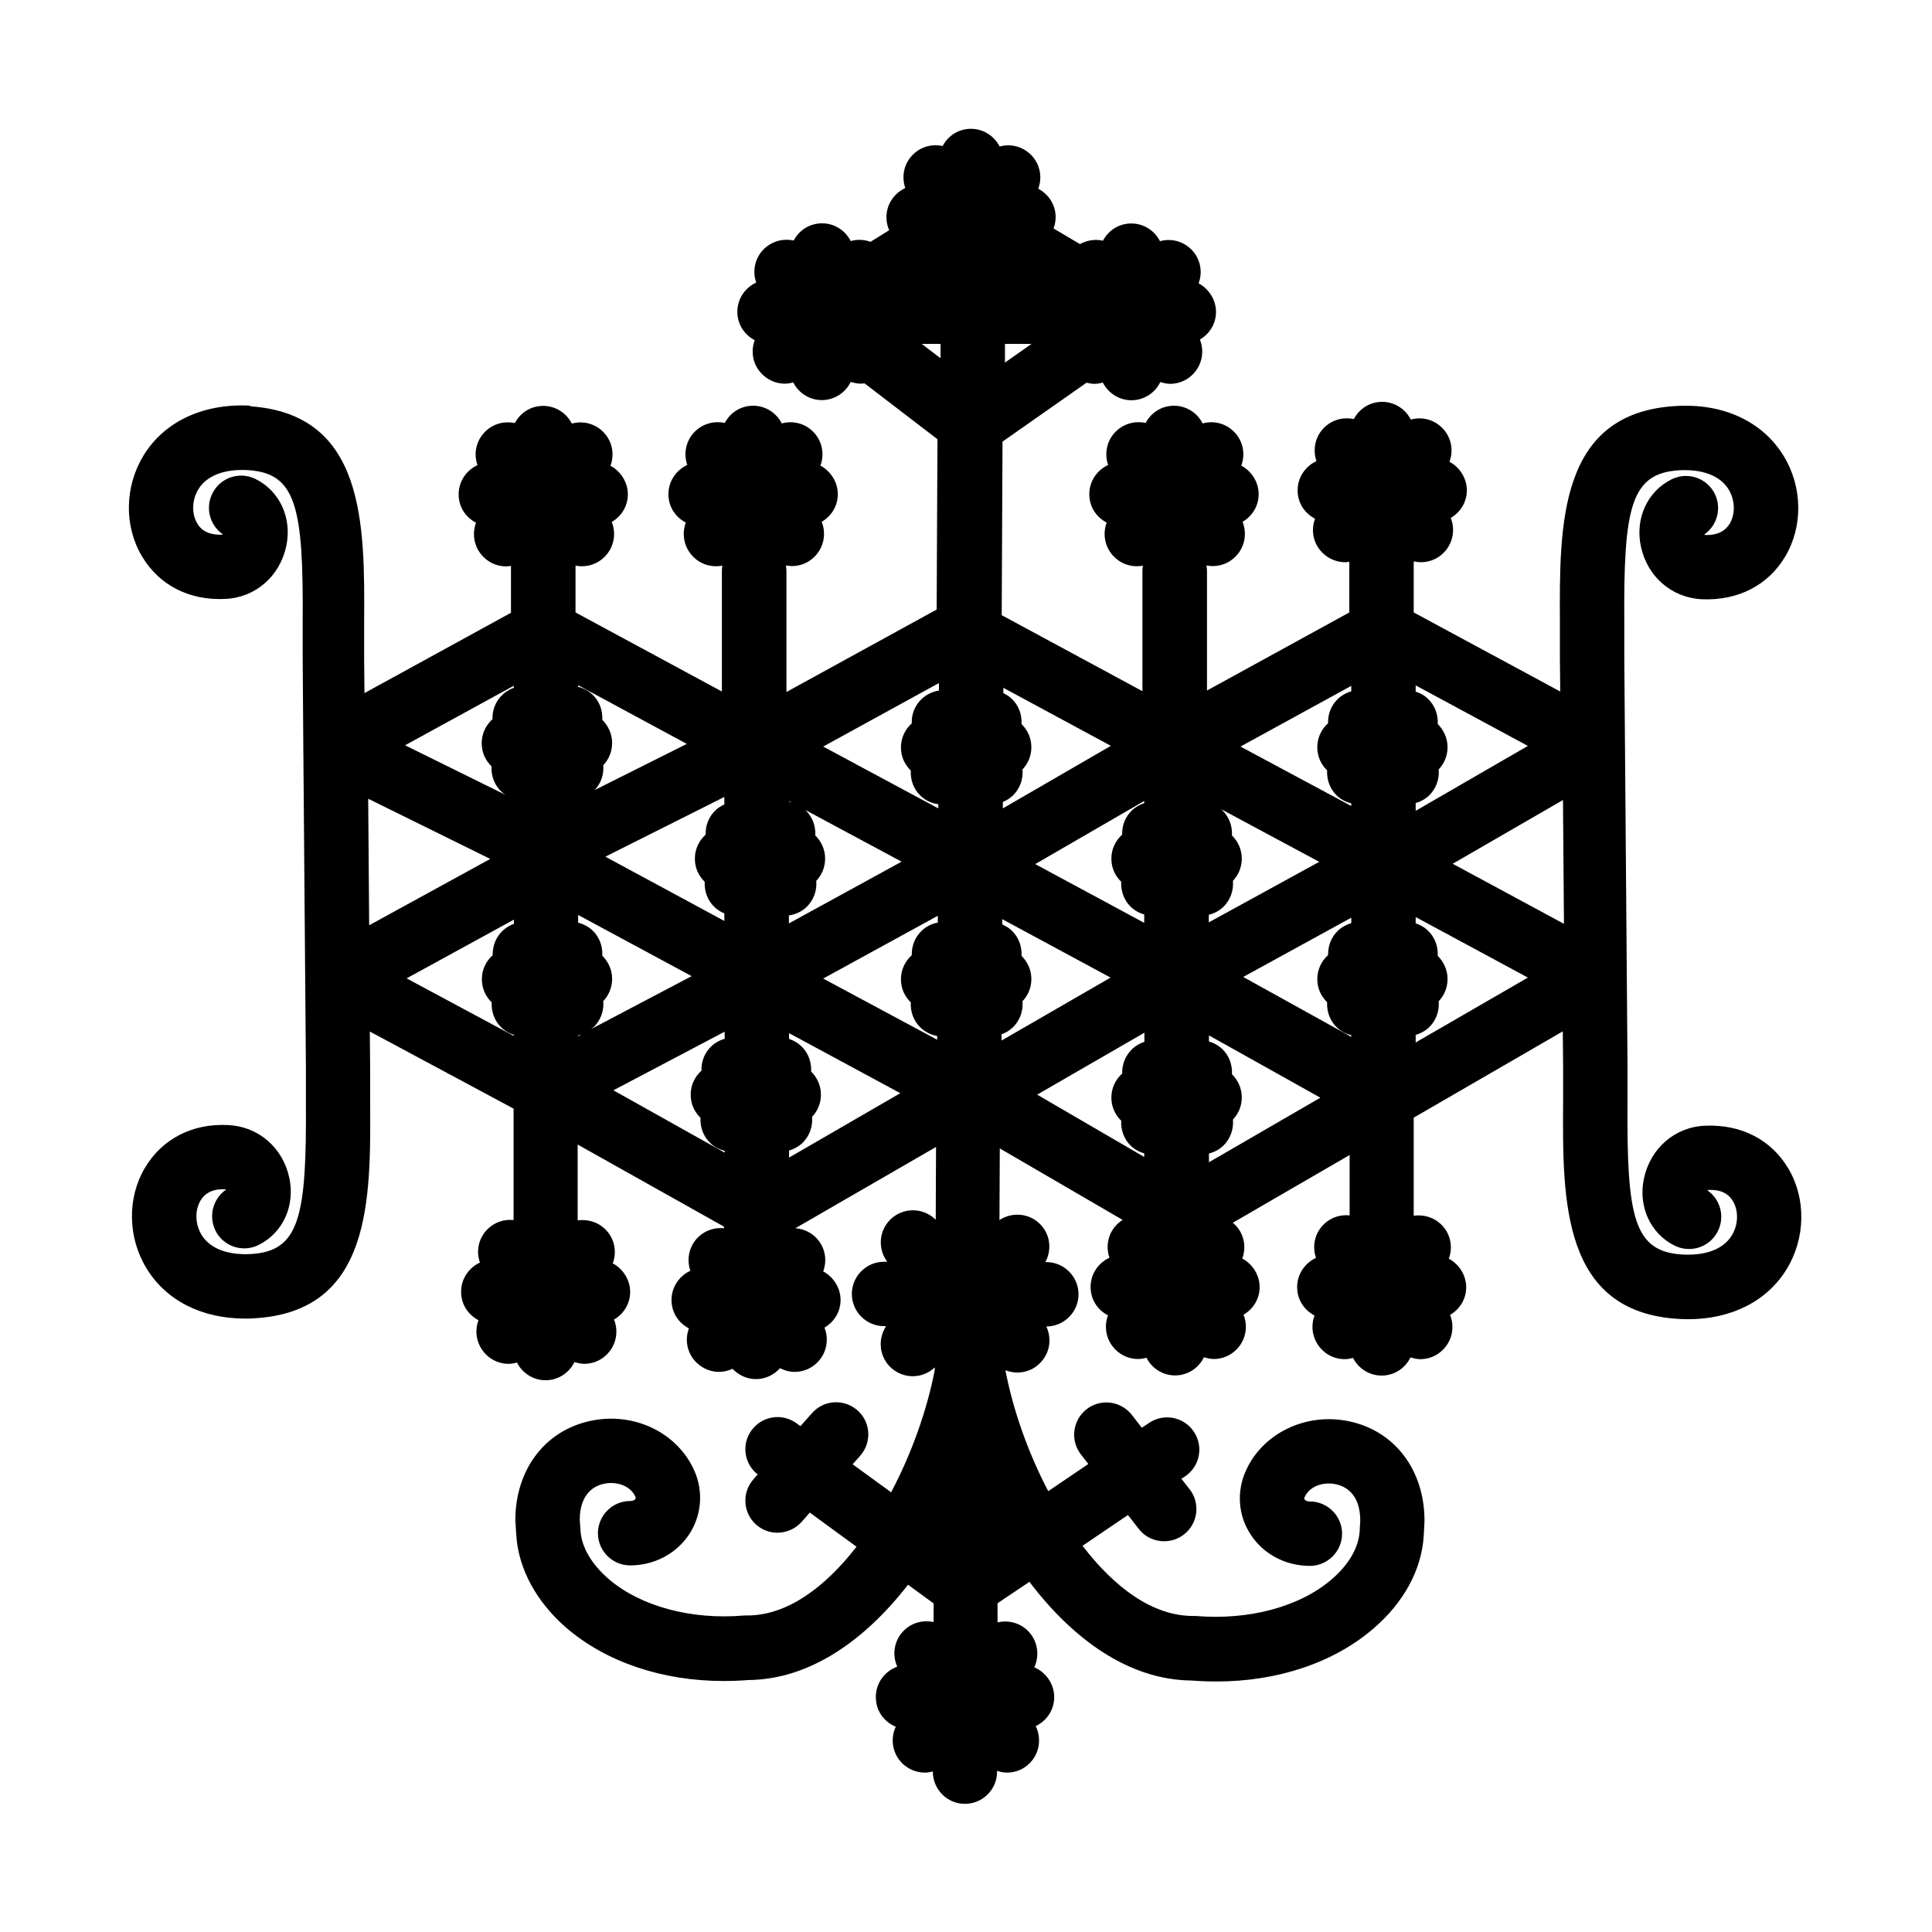 <?xml version="1.0" encoding="UTF-8"?>
<svg id="icons" xmlns="http://www.w3.org/2000/svg" viewBox="0 0 120 120">
  <path d="m15.63,25.2c-2.94-.18-5.41.95-6.72,3.1-1.17,1.92-1.21,4.37-.1,6.24,1.06,1.79,2.92,2.77,5.18,2.66,1.87-.08,3.39-1.4,3.79-3.28.37-1.74-.4-3.42-1.91-4.17-.99-.49-2.19-.09-2.68.9-.45.9-.16,1.97.64,2.53,0,.01-.02.02-.03.03-.73.03-1.26-.2-1.55-.7-.36-.61-.33-1.46.07-2.12.52-.85,1.61-1.27,3.07-1.19,3.01.18,3.46,2.28,3.41,9.43,0,.74,0,1.49,0,2.25l.04,5.55s0,0,0,0c0,0,0,0,0,0l.16,19.77c0,.76,0,1.51,0,2.25.05,7.15-.4,9.26-3.41,9.44-1.45.08-2.55-.34-3.07-1.19-.4-.66-.43-1.51-.07-2.12.29-.5.8-.75,1.55-.71,0,0,.02.02.03.03-.8.56-1.09,1.63-.65,2.53.49.99,1.69,1.39,2.68.9,1.51-.75,2.28-2.43,1.91-4.17-.4-1.88-1.92-3.19-3.79-3.28-2.24-.12-4.12.87-5.18,2.66-1.11,1.87-1.07,4.32.1,6.24,1.22,2,3.43,3.12,6.13,3.12.2,0,.39,0,.59-.02,7.26-.43,7.21-7.35,7.17-13.46,0-.72,0-1.45,0-2.22l-.02-2.13,8.93,4.79v6.92c-.55-.06-1.13.11-1.57.52-.6.56-.78,1.39-.52,2.12-.69.32-1.17,1.01-1.17,1.81s.44,1.43,1.08,1.77c-.28.74-.1,1.6.51,2.17.38.36.87.54,1.36.54.18,0,.35-.03.52-.08.33.65,1,1.1,1.78,1.1s1.47-.46,1.79-1.13c.2.06.4.11.61.11.49,0,.98-.18,1.36-.54.62-.58.79-1.46.49-2.21.6-.35,1-.98,1-1.72s-.44-1.43-1.08-1.77c.28-.74.1-1.6-.51-2.16-.46-.43-1.08-.59-1.67-.51v-4.71l9.09,5.1v.1c-.55-.06-1.13.11-1.57.52-.6.56-.77,1.39-.52,2.12-.69.32-1.17,1.01-1.17,1.81s.44,1.43,1.08,1.77c-.28.74-.1,1.6.51,2.16.39.36.88.54,1.36.54.29,0,.57-.07.84-.19.37.39.88.64,1.46.64s1.13-.27,1.49-.68c.29.15.59.23.91.23.49,0,.98-.18,1.36-.54.62-.58.79-1.46.49-2.21.6-.35,1-.98,1-1.72s-.44-1.43-1.08-1.77c.28-.74.1-1.6-.51-2.16-.35-.32-.78-.49-1.22-.52l8.74-5.05-.02,4.52-.05-.05c-.81-.75-2.07-.71-2.83.1-.67.72-.7,1.8-.13,2.56h-.2c-1.1,0-2,.9-2,2s.9,2,2,2h.13c-.5.75-.45,1.78.19,2.47.39.42.93.64,1.46.64.49,0,.98-.18,1.36-.54h.01s0,.16,0,.16c-.48,2.48-1.43,5.17-2.71,7.59l-2.39-1.74.47-.53c.73-.83.66-2.09-.17-2.82-.83-.73-2.09-.66-2.82.17l-.72.81-.25-.18c-.89-.65-2.14-.45-2.79.44-.64.87-.46,2.08.38,2.74l-.26.3c-.73.83-.66,2.09.17,2.82.38.34.85.5,1.32.5.55,0,1.1-.23,1.5-.67l.51-.58,2.9,2.12c-1.96,2.53-4.31,4.27-6.78,4.27-.06,0-.12,0-.17,0-3.3.29-6.46-.56-8.45-2.27-1.05-.91-1.67-1.96-1.74-2.97l-.05-.71c.01-1.66.95-2.12,1.51-2.23.72-.16,1.62.08,1.95.81.02.05.02.09,0,.13-.03.04-.11.13-.33.13-1.1,0-2,.9-2,2s.9,2,2,2c1.51,0,2.88-.73,3.68-1.95.76-1.17.88-2.64.31-3.93-1.05-2.37-3.75-3.67-6.44-3.1-2.84.6-4.68,3.03-4.68,6.18,0,0,.02.38.06.94.14,2.09,1.25,4.13,3.12,5.75,2.48,2.12,5.96,3.29,9.75,3.29.52,0,1.04-.02,1.56-.06,3.81-.04,7.22-2.47,9.9-5.92l1.59,1.16v1.16c-.63-.14-1.31.02-1.81.49-.64.6-.79,1.52-.45,2.28-.77.28-1.33,1.01-1.33,1.88s.51,1.55,1.24,1.85c-.36.76-.21,1.7.44,2.31.39.36.88.54,1.36.54.17,0,.34-.03.5-.07h0c0,1.11.89,2.01,1.99,2.01h0c1.1,0,2-.89,2-1.99v-.06c.2.07.41.11.62.11.49,0,.98-.18,1.36-.54.66-.62.8-1.58.42-2.35.68-.32,1.15-1,1.15-1.8s-.51-1.55-1.24-1.85c.36-.76.21-1.7-.44-2.31-.51-.48-1.21-.63-1.84-.48v-1.19s1.98-1.33,1.98-1.33c2.7,3.56,6.17,6.09,10.06,6.13.53.04,1.05.06,1.56.06,3.79,0,7.28-1.16,9.75-3.29,1.88-1.61,2.99-3.65,3.12-5.75l.04-.7c0-.15.01-.24.01-.24,0-3.15-1.84-5.58-4.68-6.18-2.68-.57-5.39.74-6.43,3.1-.57,1.29-.46,2.76.31,3.93.79,1.22,2.17,1.95,3.68,1.95,1.1,0,2-.9,2-2s-.9-2-2-2c-.22,0-.3-.09-.33-.13-.03-.04-.03-.07,0-.13.32-.73,1.22-.97,1.95-.81.56.12,1.5.57,1.51,2.24,0,0,0,0,0,0l-.04.7c-.07,1.01-.68,2.06-1.74,2.97-1.99,1.71-5.15,2.55-8.45,2.27-.06,0-.12,0-.17,0-2.5,0-4.88-1.78-6.85-4.36l2.82-1.91.67.86c.39.51.98.77,1.58.77.43,0,.86-.14,1.23-.42.87-.68,1.03-1.94.35-2.81l-.51-.65.23-.15c.92-.62,1.16-1.86.54-2.78s-1.86-1.16-2.78-.54l-.45.3-.62-.8c-.68-.87-1.94-1.03-2.81-.35-.87.68-1.03,1.94-.35,2.81l.46.59-2.49,1.69c-1.26-2.4-2.19-5.06-2.66-7.51.24.09.49.14.74.14.54,0,1.07-.21,1.46-.64.58-.62.68-1.5.34-2.22h0c1.1,0,2-.9,2-2s-.9-2-2-2h-.06c.4-.73.32-1.67-.28-2.31-.68-.73-1.77-.83-2.57-.3l.02-4.45,7.63,4.44c-.11.07-.21.14-.3.23-.6.56-.77,1.39-.52,2.12-.69.32-1.17,1.01-1.17,1.81s.44,1.43,1.08,1.77c-.28.74-.1,1.6.51,2.17.38.36.87.54,1.36.54.18,0,.35-.03.52-.08.33.65,1,1.1,1.78,1.1s1.47-.46,1.79-1.13c.2.06.4.11.61.11.49,0,.98-.18,1.36-.54.62-.58.79-1.46.49-2.21.6-.35,1-.98,1-1.72s-.44-1.43-1.08-1.77c.28-.74.1-1.6-.51-2.16-.03-.02-.05-.04-.08-.06l7.26-4.21v3.75c-.55-.06-1.13.11-1.57.52-.6.56-.77,1.39-.52,2.12-.69.32-1.17,1.01-1.17,1.81s.44,1.43,1.08,1.77c-.28.74-.1,1.6.51,2.17.38.36.87.54,1.36.54.18,0,.35-.03.52-.08.33.65,1,1.1,1.78,1.1s1.47-.46,1.79-1.13c.2.06.4.11.61.11.49,0,.98-.18,1.36-.54.62-.58.79-1.46.49-2.21.6-.35,1-.98,1-1.72s-.44-1.43-1.08-1.77c.28-.74.1-1.6-.51-2.16-.46-.43-1.08-.59-1.67-.51v-6.09l9.26-5.36.02,2.21c0,.74,0,1.47,0,2.19-.04,6.11-.08,13.03,7.17,13.46.2.01.4.02.59.02,2.69,0,4.91-1.12,6.13-3.12,1.17-1.92,1.21-4.37.1-6.24-1.06-1.79-2.93-2.76-5.18-2.66-1.87.08-3.39,1.4-3.79,3.28-.37,1.74.4,3.42,1.91,4.17.99.49,2.19.09,2.68-.9.45-.9.16-1.97-.64-2.53,0-.01.02-.02.03-.03.74-.04,1.26.2,1.55.7.36.61.33,1.46-.07,2.12-.52.85-1.6,1.27-3.07,1.19-3.02-.18-3.46-2.29-3.41-9.44,0-.74,0-1.49,0-2.25l-.2-25.33c0-.76,0-1.51,0-2.25-.05-7.15.4-9.26,3.41-9.44,1.45-.08,2.55.34,3.07,1.19.4.66.43,1.51.07,2.12-.3.5-.82.74-1.55.71,0,0-.02-.02-.03-.03.8-.56,1.09-1.63.65-2.53-.49-.99-1.69-1.39-2.68-.9-1.51.75-2.28,2.43-1.91,4.17.4,1.88,1.92,3.19,3.79,3.28,2.24.1,4.12-.87,5.18-2.66,1.11-1.88,1.07-4.32-.1-6.24-1.31-2.14-3.75-3.29-6.72-3.1-7.26.43-7.21,7.35-7.18,13.45,0,.72,0,1.46,0,2.22l.02,2.06-9.1-4.91v-3.17c.15.03.3.05.45.05.49,0,.98-.18,1.36-.54.62-.58.79-1.46.49-2.21.6-.35,1-.98,1-1.72s-.44-1.43-1.08-1.77c.28-.74.1-1.6-.51-2.16-.53-.49-1.24-.64-1.89-.46-.33-.65-1-1.1-1.78-1.1s-1.43.44-1.76,1.07c-.62-.14-1.3.02-1.8.49-.6.56-.77,1.39-.52,2.12-.69.32-1.17,1.01-1.17,1.81s.44,1.43,1.08,1.77c-.28.74-.1,1.6.51,2.16.39.36.88.54,1.36.54.09,0,.17-.01.26-.03v3.15l-8.84,4.85v-7.43c0-.12-.02-.23-.03-.34.13.03.26.04.39.04.49,0,.98-.18,1.36-.54.62-.58.79-1.46.49-2.21.6-.35,1-.98,1-1.72s-.44-1.43-1.08-1.77c.28-.74.1-1.6-.51-2.16-.52-.49-1.24-.64-1.89-.46-.33-.65-1-1.1-1.78-1.1s-1.43.44-1.76,1.07c-.62-.14-1.3.02-1.81.49-.6.56-.77,1.39-.52,2.12-.69.32-1.17,1.01-1.17,1.81s.44,1.43,1.08,1.77c-.28.74-.1,1.6.51,2.17.38.36.87.54,1.36.54.13,0,.26-.01.38-.04-.02.11-.03.22-.03.34v7.46l-8.74-4.72.05-10.78,5.22-3.66c.16.04.33.07.49.07.18,0,.35-.03.52-.08.33.65,1,1.1,1.78,1.1s1.47-.46,1.79-1.13c.2.06.4.11.61.11.49,0,.98-.18,1.36-.54.62-.58.79-1.46.49-2.21.6-.35,1-.98,1-1.72s-.44-1.43-1.08-1.77c.28-.74.1-1.6-.51-2.16-.53-.49-1.24-.64-1.89-.46-.33-.65-1-1.1-1.78-1.1s-1.43.44-1.76,1.07c-.48-.11-.99-.03-1.43.21l-1.64-.97c.08-.22.13-.45.13-.7,0-.77-.44-1.43-1.08-1.77.28-.74.1-1.6-.51-2.16-.53-.49-1.24-.64-1.89-.46-.33-.65-1-1.1-1.78-1.1s-1.43.44-1.76,1.07c-.62-.14-1.3.02-1.8.49-.6.56-.77,1.39-.52,2.12-.69.32-1.17,1.01-1.17,1.81,0,.29.06.56.17.81l-1.16.72c-.4-.15-.83-.16-1.23-.05-.33-.65-1-1.1-1.78-1.1s-1.43.44-1.76,1.07c-.62-.14-1.3.02-1.81.49-.6.56-.77,1.39-.52,2.12-.69.32-1.17,1.01-1.17,1.81s.44,1.43,1.08,1.77c-.28.74-.1,1.6.51,2.16.39.36.88.54,1.36.54.18,0,.35-.03.52-.08.33.65,1,1.1,1.78,1.1s1.47-.46,1.79-1.13c.2.06.4.11.61.11.09,0,.17-.01.25-.02l4.53,3.47-.05,10.58-9.33,5.12v-7.52c0-.12-.02-.23-.03-.34.12.02.25.04.37.04.49,0,.98-.18,1.36-.54.62-.58.79-1.46.49-2.21.6-.35,1-.98,1-1.72s-.44-1.43-1.08-1.77c.28-.74.1-1.6-.51-2.16-.52-.49-1.24-.64-1.89-.46-.33-.65-1-1.1-1.78-1.1s-1.43.44-1.76,1.07c-.62-.14-1.3.02-1.81.49-.6.56-.77,1.39-.52,2.12-.69.32-1.17,1.01-1.17,1.81s.44,1.43,1.08,1.77c-.28.74-.1,1.6.51,2.17.38.36.87.54,1.36.54.13,0,.27-.01.4-.04-.02.11-.03.22-.03.34v7.48l-9.09-4.91v-2.91c.13.03.27.04.4.04.49,0,.98-.18,1.36-.54.62-.58.79-1.46.49-2.21.6-.35,1-.98,1-1.72s-.44-1.43-1.08-1.77c.28-.74.1-1.6-.51-2.16-.52-.49-1.24-.64-1.89-.46-.33-.65-1-1.1-1.78-1.1s-1.43.44-1.76,1.07c-.62-.14-1.3.02-1.8.49-.6.56-.78,1.39-.52,2.12-.69.32-1.17,1.01-1.17,1.81s.44,1.43,1.08,1.77c-.28.74-.1,1.6.51,2.17.38.36.87.54,1.36.54.1,0,.2-.02.3-.03v2.91l-9.1,4.99-.02-2.17c0-.74,0-1.48,0-2.2.04-6.1.08-13.02-7.17-13.45Zm9.64,35.56l6.65-3.64v.26c-.25.09-.48.23-.69.42-.44.41-.64.97-.63,1.53-.41.37-.67.89-.67,1.49s.24,1.07.61,1.44c-.03.57.17,1.16.62,1.58.22.21.48.35.75.43v.07l-6.65-3.57Zm58.66-3.42c-.29.08-.57.23-.81.45-.44.41-.64.97-.63,1.53-.41.37-.67.89-.67,1.49s.24,1.07.61,1.44c-.03.57.17,1.16.62,1.58.26.24.56.39.88.47v.1l-6.71-3.72,6.71-3.68v.35Zm4,7.42v-.48c.29-.08.57-.23.81-.45.47-.44.67-1.05.62-1.64.34-.36.55-.84.55-1.38,0-.57-.24-1.07-.61-1.44.03-.57-.17-1.16-.62-1.58-.22-.21-.48-.35-.75-.44v-.39l6.97,3.76-6.97,4.03Zm-25.71-.52c.24-.09.47-.22.67-.41.47-.44.67-1.05.62-1.64.34-.36.55-.84.55-1.38,0-.57-.24-1.07-.61-1.44.03-.57-.17-1.16-.62-1.58-.17-.16-.37-.28-.58-.37v-.33s6.73,3.63,6.73,3.63l-6.77,3.91v-.4Zm-3.97-6.94c-.36.07-.7.23-.99.5-.44.41-.64.97-.63,1.53-.41.37-.67.89-.67,1.49s.24,1.07.61,1.44c-.03.57.17,1.16.62,1.58.29.27.65.44,1.02.51v.23s-7.08-3.8-7.08-3.8l7.12-3.9v.44Zm12.83,6.84v.57c-.27.09-.53.23-.75.44-.44.41-.64.97-.63,1.53-.41.37-.67.89-.67,1.49s.24,1.07.61,1.44c-.03.57.17,1.16.62,1.58.24.22.52.37.81.45v.22l-6.65-3.87,6.65-3.84Zm4,7.51c.32-.08.62-.23.88-.47.47-.44.67-1.05.62-1.64.34-.36.55-.84.55-1.38,0-.57-.24-1.07-.61-1.44.03-.57-.17-1.16-.62-1.58-.24-.22-.52-.37-.81-.45v-.38l6.92,3.87-6.92,4.01v-.56Zm0-14.37v-.46c.32-.08.62-.23.88-.47.47-.44.67-1.05.62-1.64.34-.36.55-.84.55-1.38,0-.57-.24-1.07-.61-1.44.03-.57-.17-1.16-.62-1.58-.03-.03-.06-.05-.09-.07l6.13,3.29-6.84,3.75Zm0-7.42h0s.02,0,.02,0c0,0-.02,0-.02,0Zm-4,.02c-.27.09-.53.23-.75.43-.44.41-.65.97-.63,1.53-.41.37-.67.89-.67,1.49s.24,1.07.61,1.44c-.03.57.17,1.16.62,1.58.24.22.52.37.81.45v.52l-6.77-3.65,6.77-3.92v.13Zm-22.08,7.49v-.51c.39-.06.77-.22,1.08-.51.47-.44.67-1.05.62-1.64.34-.36.55-.84.55-1.38,0-.57-.24-1.07-.61-1.44.03-.57-.17-1.15-.62-1.58l5.98,3.21-7.01,3.84Zm-4-7.41c-.19.09-.38.2-.54.35-.44.41-.65.97-.63,1.53-.41.37-.67.89-.67,1.49s.24,1.07.61,1.44c-.03.57.17,1.16.62,1.58.18.17.39.3.6.38v.47l-7.39-3.99,7.39-3.71v.45Zm-9.09,14.35c.06-.01.12-.03.19-.05l-.19.1v-.05Zm.94-.49c.47-.44.67-1.05.62-1.64.34-.36.55-.84.55-1.38,0-.57-.24-1.07-.61-1.44.03-.57-.17-1.16-.62-1.58-.26-.24-.56-.39-.88-.47v-.48l7.05,3.8-6.27,3.3c.05-.04.11-.07.16-.12Zm-4.94-14.21h-.03s.02,0,.03,0h0Zm6.19,18.11l6.91-3.64v.44c-.29.08-.57.23-.81.45-.44.41-.65.97-.63,1.53-.41.37-.67.89-.67,1.49s.24,1.07.61,1.44c-.03.57.17,1.16.62,1.58.26.24.56.39.88.47v.11l-6.91-3.87Zm10.91,4.19v-.45c.29-.08.57-.23.81-.45.47-.44.67-1.05.62-1.64.34-.36.55-.84.55-1.38,0-.57-.24-1.07-.61-1.44.03-.57-.17-1.16-.62-1.58-.22-.21-.48-.35-.75-.44v-.36l6.91,3.73-6.91,4Zm48.13-14.53l-6.91-3.73,6.85-3.96.06,7.69Zm-2.24-11.05l-6.97,4.03v-.48c.29-.08.57-.23.81-.45.47-.44.67-1.05.62-1.64.34-.36.55-.84.55-1.38,0-.57-.24-1.07-.61-1.44.03-.57-.17-1.16-.62-1.58-.22-.21-.48-.35-.75-.43v-.39l6.97,3.76Zm-10.97-3.74v.35c-.29.08-.57.23-.81.45-.44.41-.65.97-.63,1.53-.41.37-.67.89-.67,1.49s.24,1.07.61,1.44c-.03.57.17,1.16.62,1.58.26.24.56.39.88.47v.16l-6.88-3.69,6.88-3.77Zm-14.94,3.74l-6.7,3.88v-.4c.22-.09.42-.21.6-.38.47-.44.67-1.05.62-1.64.34-.36.55-.84.55-1.38,0-.57-.24-1.07-.61-1.44.03-.57-.17-1.16-.62-1.58-.15-.14-.33-.25-.51-.34v-.33s6.67,3.6,6.67,3.6Zm-6.57-24.97h1.65l-1.65,1.16v-1.16Zm-5.17,0h1.17v.89s-1.17-.89-1.17-.89Zm1.07,21.07v.46c-.38.06-.75.23-1.06.51-.44.41-.65.97-.63,1.53-.41.37-.67.89-.67,1.49s.24,1.07.61,1.44c-.03.57.17,1.16.62,1.58.31.29.69.46,1.09.51v.26s-7.15-3.84-7.15-3.84l7.18-3.94Zm-9.17,7.41s-.1-.03-.14-.04v-.04l.14.08Zm-6.5-3.63l-5.71,2.86c.4-.43.58-.99.53-1.54.34-.36.55-.84.55-1.38,0-.57-.24-1.07-.61-1.44.03-.57-.17-1.16-.62-1.58-.26-.24-.56-.39-.88-.47v-.1l6.74,3.64Zm-10.74-3.61v.12c-.25.09-.48.23-.69.42-.44.41-.65.97-.63,1.53-.41.37-.67.89-.67,1.49s.24,1.07.61,1.44c-.03.57.17,1.16.62,1.58.08.07.17.14.25.19l-6.24-3.08,6.74-3.69Zm-1.46,10.75l-7.52,4.12-.06-7.86,7.58,3.74Z"/>
</svg>